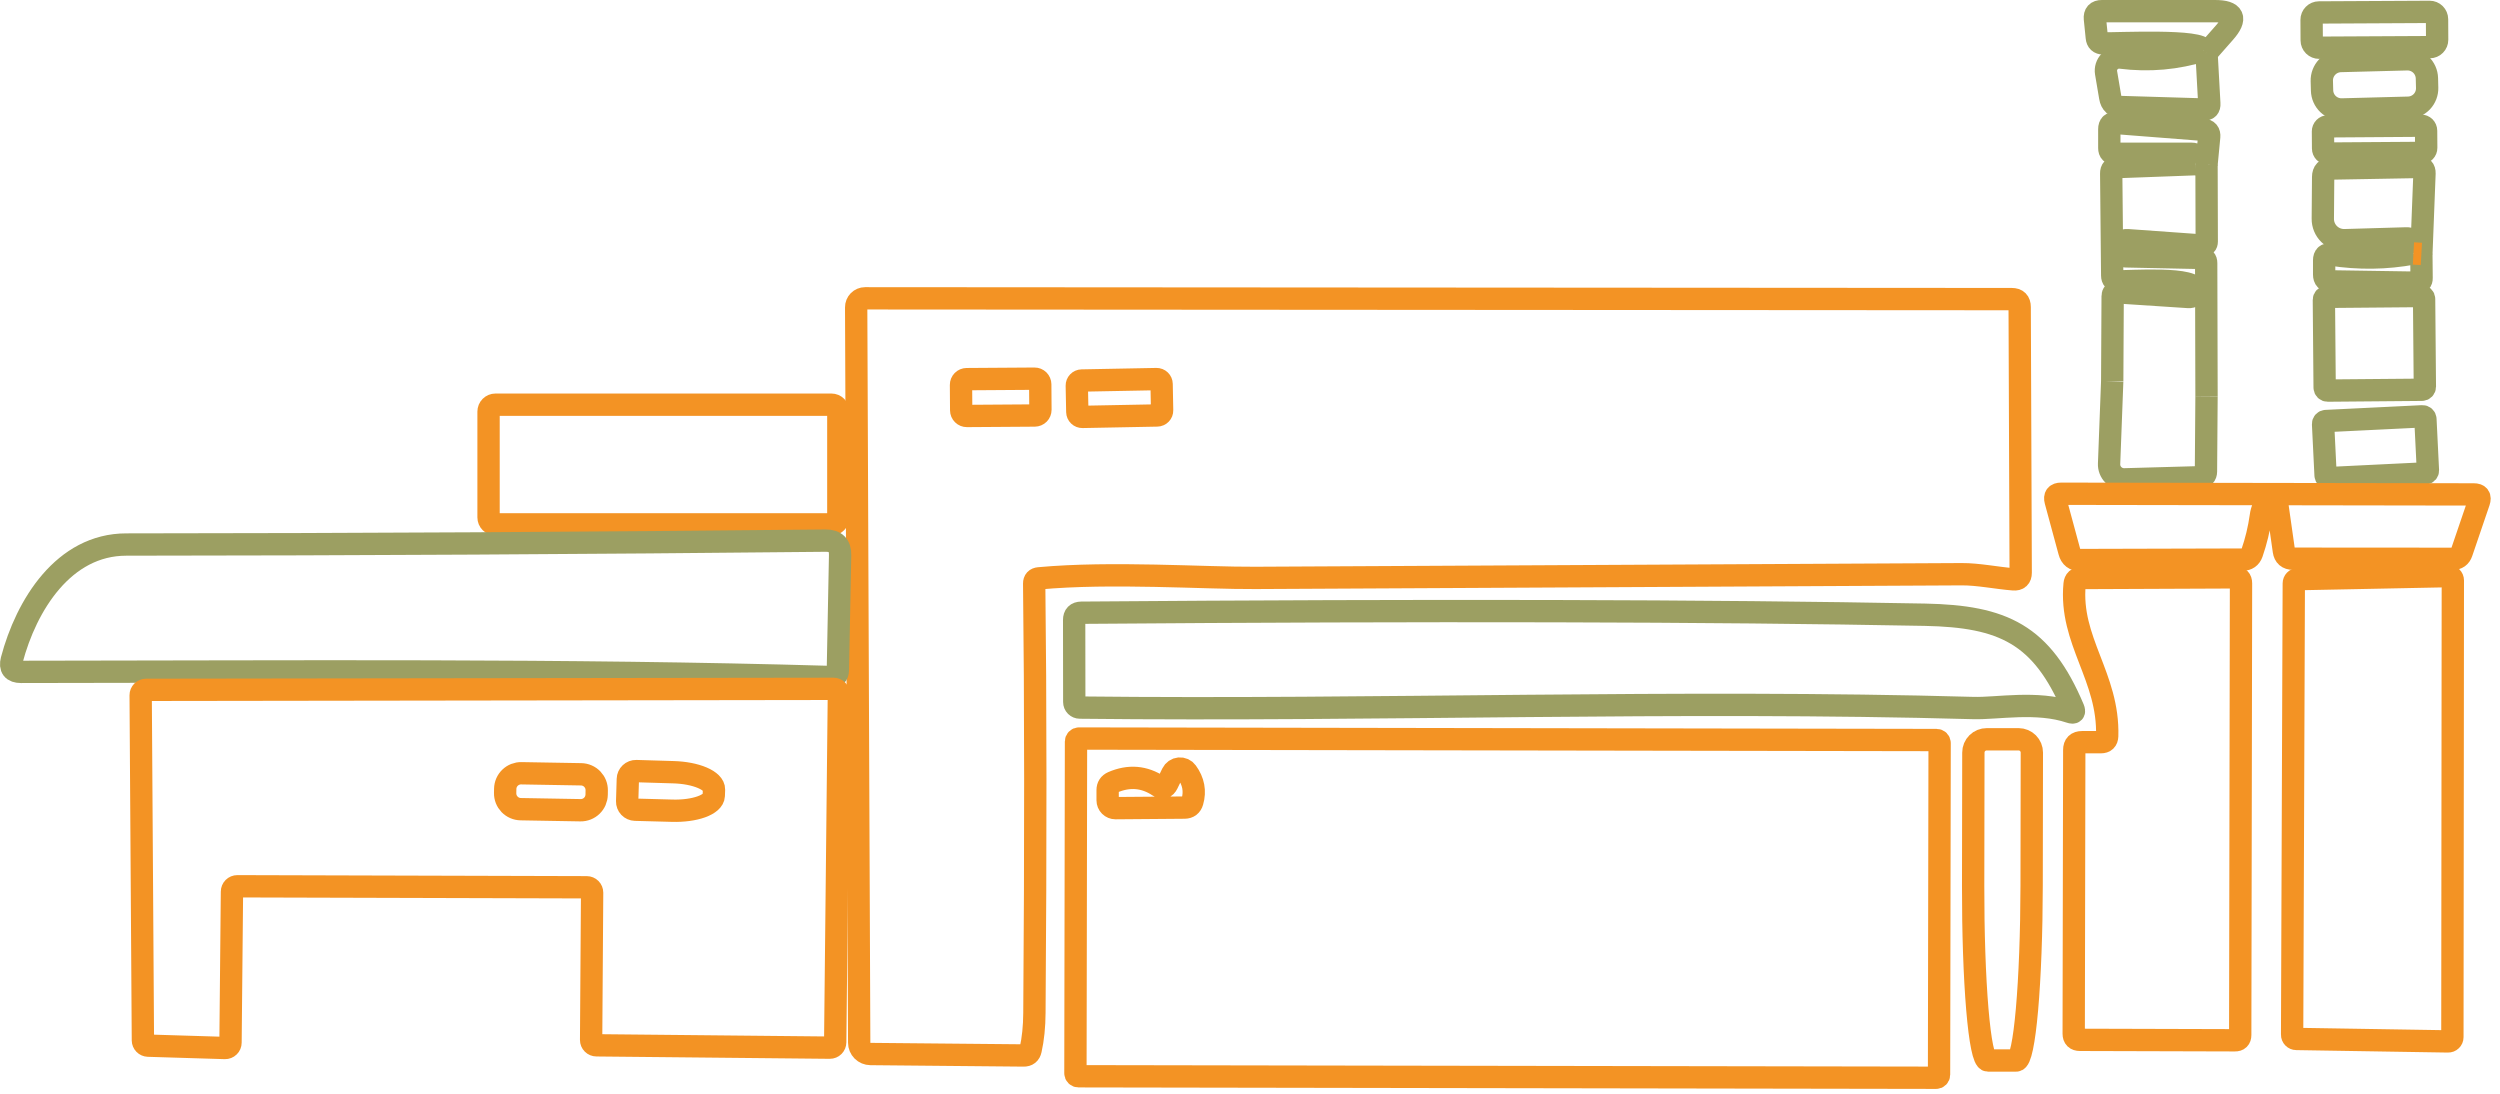 <svg width="224" height="98" viewBox="0 0 224 98" fill="none" xmlns="http://www.w3.org/2000/svg">
<path d="M197.454 4.5C195.047 5.26 192.567 5.48 190.014 5.16C189.832 5.137 189.647 5.158 189.475 5.219C189.302 5.28 189.146 5.38 189.019 5.512C188.892 5.644 188.797 5.804 188.742 5.979C188.688 6.154 188.674 6.339 188.704 6.52L189.074 8.71C189.167 9.283 189.5 9.577 190.074 9.59L197.434 9.81C197.807 9.823 197.98 9.647 197.954 9.28L197.704 4.75" stroke="#9C9F62" stroke-width="2"/>
<path d="M197.704 4.75L199.324 2.91C200.45 1.637 200.164 1 198.464 1H188.324C187.87 1 187.664 1.227 187.704 1.68L187.874 3.36C187.907 3.707 188.097 3.883 188.444 3.89C189.684 3.92 197.444 3.52 197.454 4.5" stroke="#9C9F62" stroke-width="2"/>
<path d="M197.704 4.75L197.454 4.5" stroke="#9C9F62" stroke-width="2"/>
<path d="M218.359 1.721C218.358 1.546 218.287 1.378 218.163 1.255C218.039 1.132 217.87 1.063 217.695 1.064L207.776 1.116C207.6 1.117 207.433 1.187 207.31 1.312C207.187 1.436 207.118 1.604 207.119 1.779L207.129 3.619C207.129 3.794 207.2 3.962 207.324 4.085C207.449 4.208 207.617 4.277 207.792 4.276L217.712 4.224C217.887 4.223 218.054 4.153 218.177 4.028C218.301 3.904 218.369 3.736 218.368 3.561L218.359 1.721Z" stroke="#9C9F62" stroke-width="2"/>
<path d="M217.451 7.007C217.439 6.546 217.244 6.108 216.909 5.79C216.574 5.473 216.127 5.301 215.666 5.313L209.728 5.468C209.267 5.481 208.829 5.675 208.511 6.01C208.194 6.345 208.022 6.792 208.034 7.253L208.057 8.113C208.069 8.574 208.263 9.012 208.598 9.33C208.933 9.647 209.38 9.819 209.841 9.807L215.779 9.651C216.241 9.639 216.678 9.445 216.996 9.11C217.314 8.775 217.485 8.328 217.473 7.867L217.451 7.007Z" stroke="#9C9F62" stroke-width="2"/>
<path d="M196.744 14.71L189.724 14.97C189.344 14.983 189.157 15.177 189.164 15.55L189.254 24.69C189.254 25.01 189.417 25.18 189.744 25.2C190.734 25.25 196.934 24.75 196.744 26.06C196.684 26.453 196.457 26.637 196.064 26.61L189.664 26.19C189.417 26.17 189.294 26.287 189.294 26.54L189.254 34.16" stroke="#9C9F62" stroke-width="2"/>
<path d="M189.254 34.16L188.974 41.55C188.965 41.733 188.995 41.917 189.061 42.088C189.127 42.26 189.228 42.416 189.357 42.547C189.487 42.679 189.642 42.782 189.813 42.852C189.985 42.921 190.169 42.954 190.354 42.95L197.154 42.76C197.48 42.753 197.647 42.587 197.654 42.26L197.704 35.5" stroke="#9C9F62" stroke-width="2"/>
<path d="M197.704 35.5L197.674 23.57C197.674 23.27 197.524 23.117 197.224 23.11L190.474 22.97C190.154 22.963 189.994 22.8 189.994 22.48V22.11C189.994 21.69 190.207 21.493 190.634 21.52L197.344 22C197.597 22.013 197.724 21.893 197.724 21.64L197.704 14.75" stroke="#9C9F62" stroke-width="2"/>
<path d="M197.704 14.75L197.944 12.25C197.977 11.87 197.804 11.663 197.424 11.63L189.594 11.02C189.194 10.987 188.994 11.17 188.994 11.57V13.27C188.994 13.61 189.167 13.78 189.514 13.78H196.384C196.704 13.78 196.884 13.943 196.924 14.27C196.944 14.483 196.884 14.63 196.744 14.71" stroke="#9C9F62" stroke-width="2"/>
<path d="M197.704 14.75L196.744 14.71" stroke="#9C9F62" stroke-width="2"/>
<path d="M217.378 11.708C217.378 11.649 217.366 11.59 217.343 11.536C217.32 11.481 217.286 11.432 217.244 11.39C217.202 11.349 217.152 11.316 217.097 11.294C217.043 11.272 216.984 11.261 216.925 11.261L208.585 11.319C208.526 11.319 208.468 11.332 208.413 11.354C208.359 11.377 208.309 11.411 208.268 11.453C208.226 11.495 208.194 11.545 208.171 11.6C208.149 11.655 208.138 11.713 208.138 11.772L208.149 13.312C208.149 13.371 208.161 13.43 208.184 13.484C208.207 13.539 208.241 13.588 208.283 13.63C208.325 13.671 208.375 13.704 208.43 13.726C208.484 13.748 208.543 13.759 208.602 13.759L216.942 13.701C217.001 13.7 217.059 13.688 217.114 13.665C217.168 13.642 217.218 13.609 217.259 13.567C217.301 13.525 217.334 13.475 217.356 13.42C217.378 13.365 217.389 13.307 217.389 13.248L217.378 11.708Z" stroke="#9C9F62" stroke-width="2"/>
<path d="M216.244 22.71C213.81 23.163 211.344 23.197 208.844 22.81C208.444 22.743 208.244 22.913 208.244 23.32V24.6C208.244 25 208.444 25.203 208.844 25.21L216.564 25.33C216.844 25.337 216.98 25.2 216.974 24.92L216.954 22.75" stroke="#9C9F62" stroke-width="2"/>
<path d="M216.954 22.75L217.234 15.54C217.247 15.147 217.054 14.953 216.654 14.96L208.894 15.1C208.407 15.113 208.16 15.363 208.154 15.85L208.124 19.6C208.121 19.856 208.17 20.11 208.269 20.347C208.367 20.584 208.513 20.799 208.697 20.978C208.881 21.158 209.099 21.298 209.339 21.391C209.58 21.484 209.836 21.528 210.094 21.52L215.594 21.36C215.974 21.347 216.25 21.507 216.424 21.84C216.584 22.14 216.524 22.43 216.244 22.71" stroke="#9C9F62" stroke-width="2"/>
<path d="M216.954 22.75L216.244 22.71" stroke="#F39324" stroke-width="2"/>
<path d="M217.199 26.791C217.199 26.756 217.192 26.721 217.178 26.688C217.164 26.655 217.144 26.626 217.119 26.601C217.093 26.576 217.063 26.556 217.031 26.543C216.998 26.53 216.962 26.523 216.927 26.523L208.487 26.597C208.416 26.598 208.347 26.627 208.297 26.678C208.247 26.729 208.219 26.798 208.22 26.869L208.288 34.729C208.289 34.764 208.296 34.8 208.31 34.832C208.324 34.865 208.344 34.894 208.369 34.919C208.394 34.944 208.424 34.964 208.457 34.977C208.49 34.99 208.525 34.997 208.561 34.997L217 34.923C217.072 34.922 217.14 34.893 217.19 34.842C217.241 34.791 217.268 34.722 217.268 34.651L217.199 26.791Z" stroke="#9C9F62" stroke-width="2"/>
<path d="M93.083 51.82C99.603 51.22 107.843 51.81 112.483 51.78C133.577 51.667 154.67 51.557 175.763 51.45C177.233 51.44 178.894 51.79 180.414 51.91C180.84 51.943 181.054 51.747 181.054 51.32L180.963 27.51C180.963 27.037 180.727 26.8 180.253 26.8L77.513 26.73C77.408 26.73 77.303 26.751 77.205 26.792C77.107 26.833 77.019 26.892 76.944 26.968C76.87 27.043 76.811 27.133 76.771 27.231C76.732 27.329 76.712 27.434 76.713 27.54L76.984 93.43C76.984 93.696 77.09 93.951 77.279 94.141C77.468 94.33 77.725 94.437 77.993 94.44L91.713 94.57C92.06 94.577 92.27 94.41 92.343 94.07C92.563 93.09 92.677 91.983 92.683 90.75C92.797 75.563 92.79 62.74 92.663 52.28C92.663 52 92.803 51.847 93.083 51.82Z" stroke="#F39324" stroke-width="2"/>
<path d="M75.114 36.88C75.114 36.716 75.048 36.558 74.932 36.442C74.816 36.325 74.658 36.26 74.494 36.26H44.394C44.229 36.26 44.072 36.325 43.955 36.442C43.839 36.558 43.774 36.716 43.774 36.88V46.36C43.774 46.524 43.839 46.682 43.955 46.798C44.072 46.915 44.229 46.98 44.394 46.98H74.494C74.658 46.98 74.816 46.915 74.932 46.798C75.048 46.682 75.114 46.524 75.114 46.36V36.88Z" stroke="#F39324" stroke-width="2"/>
<path d="M217.316 37.549C217.314 37.514 217.306 37.481 217.291 37.45C217.277 37.419 217.256 37.392 217.231 37.369C217.206 37.346 217.176 37.328 217.144 37.316C217.112 37.305 217.078 37.3 217.044 37.302L208.394 37.725C208.36 37.726 208.326 37.735 208.295 37.749C208.264 37.764 208.237 37.784 208.214 37.81C208.191 37.835 208.173 37.865 208.162 37.897C208.15 37.929 208.145 37.963 208.147 37.997L208.372 42.592C208.373 42.626 208.382 42.659 208.396 42.69C208.411 42.721 208.431 42.749 208.457 42.772C208.482 42.794 208.511 42.812 208.544 42.824C208.576 42.835 208.61 42.84 208.644 42.839L217.294 42.416C217.328 42.414 217.361 42.405 217.392 42.391C217.423 42.376 217.451 42.356 217.474 42.33C217.497 42.305 217.514 42.276 217.526 42.243C217.537 42.211 217.542 42.177 217.541 42.143L217.316 37.549Z" stroke="#9C9F62" stroke-width="2"/>
<path d="M202.794 45.45C202.974 45.043 203.21 44.823 203.504 44.79C203.824 44.757 204.004 44.897 204.044 45.21L204.634 49.36C204.7 49.82 204.97 50.053 205.444 50.06L219.764 50.07C220.17 50.07 220.437 49.88 220.564 49.5L222.114 44.95C222.26 44.517 222.104 44.3 221.644 44.3L184.674 44.24C184.234 44.24 184.07 44.453 184.184 44.88L185.414 49.42C185.547 49.933 185.877 50.187 186.404 50.18L200.954 50.14C201.36 50.14 201.634 49.947 201.774 49.56C202.147 48.487 202.414 47.377 202.574 46.23C202.607 45.963 202.681 45.703 202.794 45.45Z" stroke="#F39324" stroke-width="2"/>
<path d="M1.874 60.2C26.424 60.18 50.574 59.97 74.444 60.66C74.857 60.673 75.067 60.473 75.073 60.06L75.274 49.74C75.294 48.867 74.864 48.433 73.984 48.44C52.91 48.66 32.02 48.777 11.313 48.79C5.704 48.79 2.354 54.22 1.054 59.14C0.874 59.847 1.147 60.2 1.874 60.2Z" stroke="#9C9F62" stroke-width="2"/>
<path d="M205.374 92.7C205.372 92.751 205.381 92.801 205.4 92.849C205.418 92.896 205.446 92.939 205.481 92.975C205.517 93.012 205.559 93.04 205.606 93.06C205.653 93.08 205.703 93.09 205.754 93.09L219.344 93.31C219.394 93.311 219.445 93.302 219.492 93.284C219.539 93.266 219.583 93.238 219.619 93.202C219.655 93.167 219.684 93.124 219.704 93.078C219.724 93.031 219.734 92.981 219.734 92.93L219.774 52C219.774 51.949 219.764 51.899 219.744 51.852C219.724 51.806 219.695 51.763 219.659 51.728C219.622 51.692 219.579 51.664 219.532 51.646C219.485 51.627 219.434 51.619 219.384 51.62L205.894 51.89C205.795 51.893 205.7 51.934 205.631 52.005C205.562 52.076 205.524 52.171 205.524 52.27L205.374 92.7Z" stroke="#F39324" stroke-width="2"/>
<path d="M188.244 66.5H186.554C186.087 66.5 185.854 66.73 185.854 67.19L185.804 92.62C185.804 92.987 185.99 93.17 186.364 93.17L200.244 93.21C200.564 93.217 200.724 93.06 200.724 92.74L200.794 52.26C200.794 51.907 200.614 51.73 200.254 51.73L186.494 51.79C186.12 51.79 185.917 51.973 185.884 52.34C185.404 57.42 188.964 60.64 188.804 65.96C188.79 66.32 188.604 66.5 188.244 66.5Z" stroke="#F39324" stroke-width="2"/>
<path d="M96.754 63.4C123.434 63.7 150.214 62.69 176.824 63.44C178.964 63.5 182.494 62.79 185.494 63.8C185.807 63.907 185.9 63.807 185.774 63.5C182.964 56.82 179.464 55.22 172.484 55.08C153.317 54.713 128.117 54.653 96.884 54.9C96.457 54.907 96.244 55.123 96.244 55.55L96.254 62.9C96.254 63.033 96.306 63.16 96.4 63.254C96.494 63.347 96.621 63.4 96.754 63.4Z" stroke="#9C9F62" stroke-width="2"/>
<path d="M20.784 79.89C20.784 79.763 20.834 79.641 20.924 79.551C21.014 79.461 21.136 79.41 21.264 79.41L52.574 79.5C52.701 79.5 52.823 79.551 52.913 79.641C53.003 79.731 53.054 79.853 53.054 79.98L52.964 93.18C52.964 93.307 53.014 93.43 53.104 93.519C53.194 93.609 53.316 93.66 53.444 93.66L74.353 93.87C74.481 93.87 74.603 93.82 74.693 93.73C74.783 93.639 74.834 93.517 74.834 93.39L75.164 62.21C75.165 62.145 75.153 62.081 75.129 62.021C75.105 61.961 75.069 61.906 75.023 61.861C74.977 61.815 74.923 61.779 74.863 61.755C74.803 61.73 74.738 61.719 74.674 61.72L13.084 61.81C13.021 61.81 12.958 61.822 12.9 61.847C12.842 61.871 12.789 61.906 12.744 61.951C12.7 61.995 12.664 62.048 12.64 62.106C12.616 62.165 12.604 62.227 12.604 62.29L12.804 93.22C12.806 93.342 12.855 93.459 12.94 93.546C13.026 93.634 13.142 93.685 13.264 93.69L20.164 93.9C20.227 93.901 20.291 93.89 20.35 93.866C20.41 93.843 20.464 93.808 20.509 93.763C20.555 93.718 20.591 93.665 20.616 93.606C20.641 93.547 20.654 93.484 20.654 93.42L20.784 79.89Z" stroke="#F39324" stroke-width="2"/>
<path d="M173.79 66.578C173.79 66.542 173.783 66.507 173.769 66.474C173.756 66.441 173.736 66.412 173.711 66.386C173.686 66.361 173.656 66.341 173.623 66.328C173.591 66.314 173.555 66.307 173.52 66.307L96.68 66.173C96.645 66.173 96.61 66.18 96.577 66.193C96.544 66.207 96.514 66.227 96.489 66.252C96.464 66.277 96.444 66.306 96.43 66.339C96.417 66.372 96.41 66.407 96.41 66.442L96.358 96.162C96.358 96.198 96.365 96.233 96.378 96.266C96.392 96.299 96.412 96.328 96.437 96.353C96.462 96.379 96.491 96.399 96.524 96.412C96.557 96.426 96.592 96.433 96.627 96.433L173.467 96.567C173.503 96.567 173.538 96.56 173.571 96.547C173.603 96.533 173.633 96.513 173.658 96.488C173.683 96.463 173.703 96.433 173.717 96.401C173.731 96.368 173.738 96.333 173.738 96.297L173.79 66.578Z" stroke="#F39324" stroke-width="2"/>
<path d="M180.874 66.24H178.014C177.857 66.239 177.701 66.269 177.555 66.328C177.41 66.387 177.277 66.474 177.166 66.585C177.054 66.696 176.966 66.827 176.905 66.972C176.845 67.117 176.814 67.273 176.814 67.43L176.794 79.38C176.787 83.522 176.922 87.495 177.169 90.427C177.416 93.359 177.756 95.011 178.114 95.02H180.654C180.831 95.025 181.008 94.623 181.173 93.839C181.339 93.055 181.49 91.904 181.618 90.451C181.746 88.998 181.849 87.273 181.92 85.373C181.992 83.473 182.03 81.437 182.034 79.38L182.054 67.43C182.054 67.116 181.93 66.815 181.709 66.592C181.488 66.369 181.188 66.243 180.874 66.24Z" stroke="#F39324" stroke-width="2"/>
<path d="M93.206 34.435C93.205 34.368 93.192 34.302 93.165 34.24C93.139 34.179 93.101 34.123 93.054 34.076C93.006 34.029 92.95 33.992 92.888 33.966C92.825 33.941 92.759 33.928 92.692 33.929L86.612 33.971C86.545 33.972 86.479 33.985 86.417 34.011C86.356 34.038 86.3 34.075 86.253 34.123C86.206 34.171 86.168 34.227 86.143 34.289C86.118 34.352 86.105 34.418 86.106 34.485L86.122 36.765C86.122 36.832 86.136 36.898 86.162 36.96C86.188 37.021 86.226 37.077 86.274 37.124C86.321 37.171 86.378 37.209 86.44 37.234C86.502 37.259 86.568 37.272 86.635 37.271L92.715 37.229C92.782 37.228 92.848 37.215 92.91 37.189C92.972 37.163 93.028 37.125 93.075 37.077C93.122 37.029 93.159 36.973 93.184 36.911C93.209 36.849 93.222 36.782 93.222 36.715L93.206 34.435Z" stroke="#F39324" stroke-width="2"/>
<path d="M104.08 34.407C104.078 34.288 104.028 34.175 103.942 34.092C103.856 34.009 103.741 33.964 103.622 33.966L96.923 34.095C96.864 34.096 96.805 34.108 96.751 34.132C96.697 34.156 96.648 34.19 96.607 34.233C96.566 34.275 96.534 34.325 96.512 34.38C96.491 34.435 96.48 34.494 96.481 34.553L96.527 36.913C96.529 37.032 96.579 37.146 96.665 37.228C96.751 37.311 96.866 37.356 96.985 37.354L103.684 37.225C103.743 37.224 103.802 37.212 103.856 37.188C103.91 37.164 103.959 37.13 104 37.087C104.041 37.045 104.073 36.995 104.095 36.94C104.116 36.885 104.127 36.826 104.125 36.767L104.08 34.407Z" stroke="#F39324" stroke-width="2"/>
<path d="M53.466 70.822C53.469 70.635 53.436 70.45 53.368 70.276C53.299 70.103 53.197 69.945 53.068 69.81C52.938 69.676 52.784 69.569 52.613 69.495C52.442 69.42 52.258 69.38 52.071 69.377L46.712 69.284C46.526 69.28 46.34 69.314 46.167 69.382C45.993 69.451 45.835 69.552 45.701 69.682C45.567 69.811 45.459 69.966 45.385 70.137C45.311 70.308 45.271 70.492 45.268 70.678L45.261 71.058C45.258 71.245 45.291 71.43 45.359 71.604C45.428 71.777 45.53 71.936 45.659 72.07C45.789 72.204 45.944 72.311 46.114 72.385C46.285 72.46 46.469 72.5 46.656 72.503L52.015 72.597C52.202 72.6 52.387 72.566 52.56 72.498C52.734 72.43 52.892 72.328 53.026 72.198C53.16 72.069 53.268 71.914 53.342 71.743C53.416 71.572 53.456 71.388 53.46 71.201L53.466 70.822Z" stroke="#F39324" stroke-width="2"/>
<path d="M56.254 69.8L56.194 71.8C56.191 71.896 56.207 71.991 56.242 72.081C56.276 72.171 56.327 72.252 56.393 72.322C56.459 72.392 56.538 72.448 56.626 72.487C56.713 72.526 56.808 72.547 56.904 72.55L60.244 72.64C61.214 72.667 62.149 72.541 62.844 72.29C63.539 72.039 63.938 71.683 63.954 71.3L63.974 70.74C63.983 70.356 63.606 69.977 62.925 69.686C62.245 69.395 61.316 69.217 60.344 69.19L57.004 69.09C56.908 69.087 56.812 69.104 56.723 69.138C56.633 69.172 56.551 69.224 56.482 69.29C56.412 69.356 56.356 69.435 56.317 69.522C56.278 69.61 56.256 69.704 56.254 69.8Z" stroke="#F39324" stroke-width="2"/>
<path d="M99.944 72.41L106.144 72.36C106.504 72.353 106.734 72.177 106.834 71.83C107.107 70.89 106.94 70.003 106.334 69.17C106.258 69.064 106.156 68.981 106.038 68.927C105.92 68.874 105.789 68.852 105.659 68.864C105.529 68.876 105.404 68.921 105.297 68.996C105.189 69.071 105.102 69.172 105.044 69.29L104.594 70.22C104.414 70.587 104.157 70.66 103.824 70.44C102.53 69.58 101.154 69.467 99.694 70.1C99.394 70.233 99.244 70.463 99.244 70.79V71.71C99.244 71.802 99.262 71.893 99.297 71.978C99.332 72.063 99.384 72.14 99.449 72.205C99.514 72.27 99.591 72.322 99.676 72.357C99.761 72.392 99.852 72.41 99.944 72.41Z" stroke="#F39324" stroke-width="2"/>
</svg>
